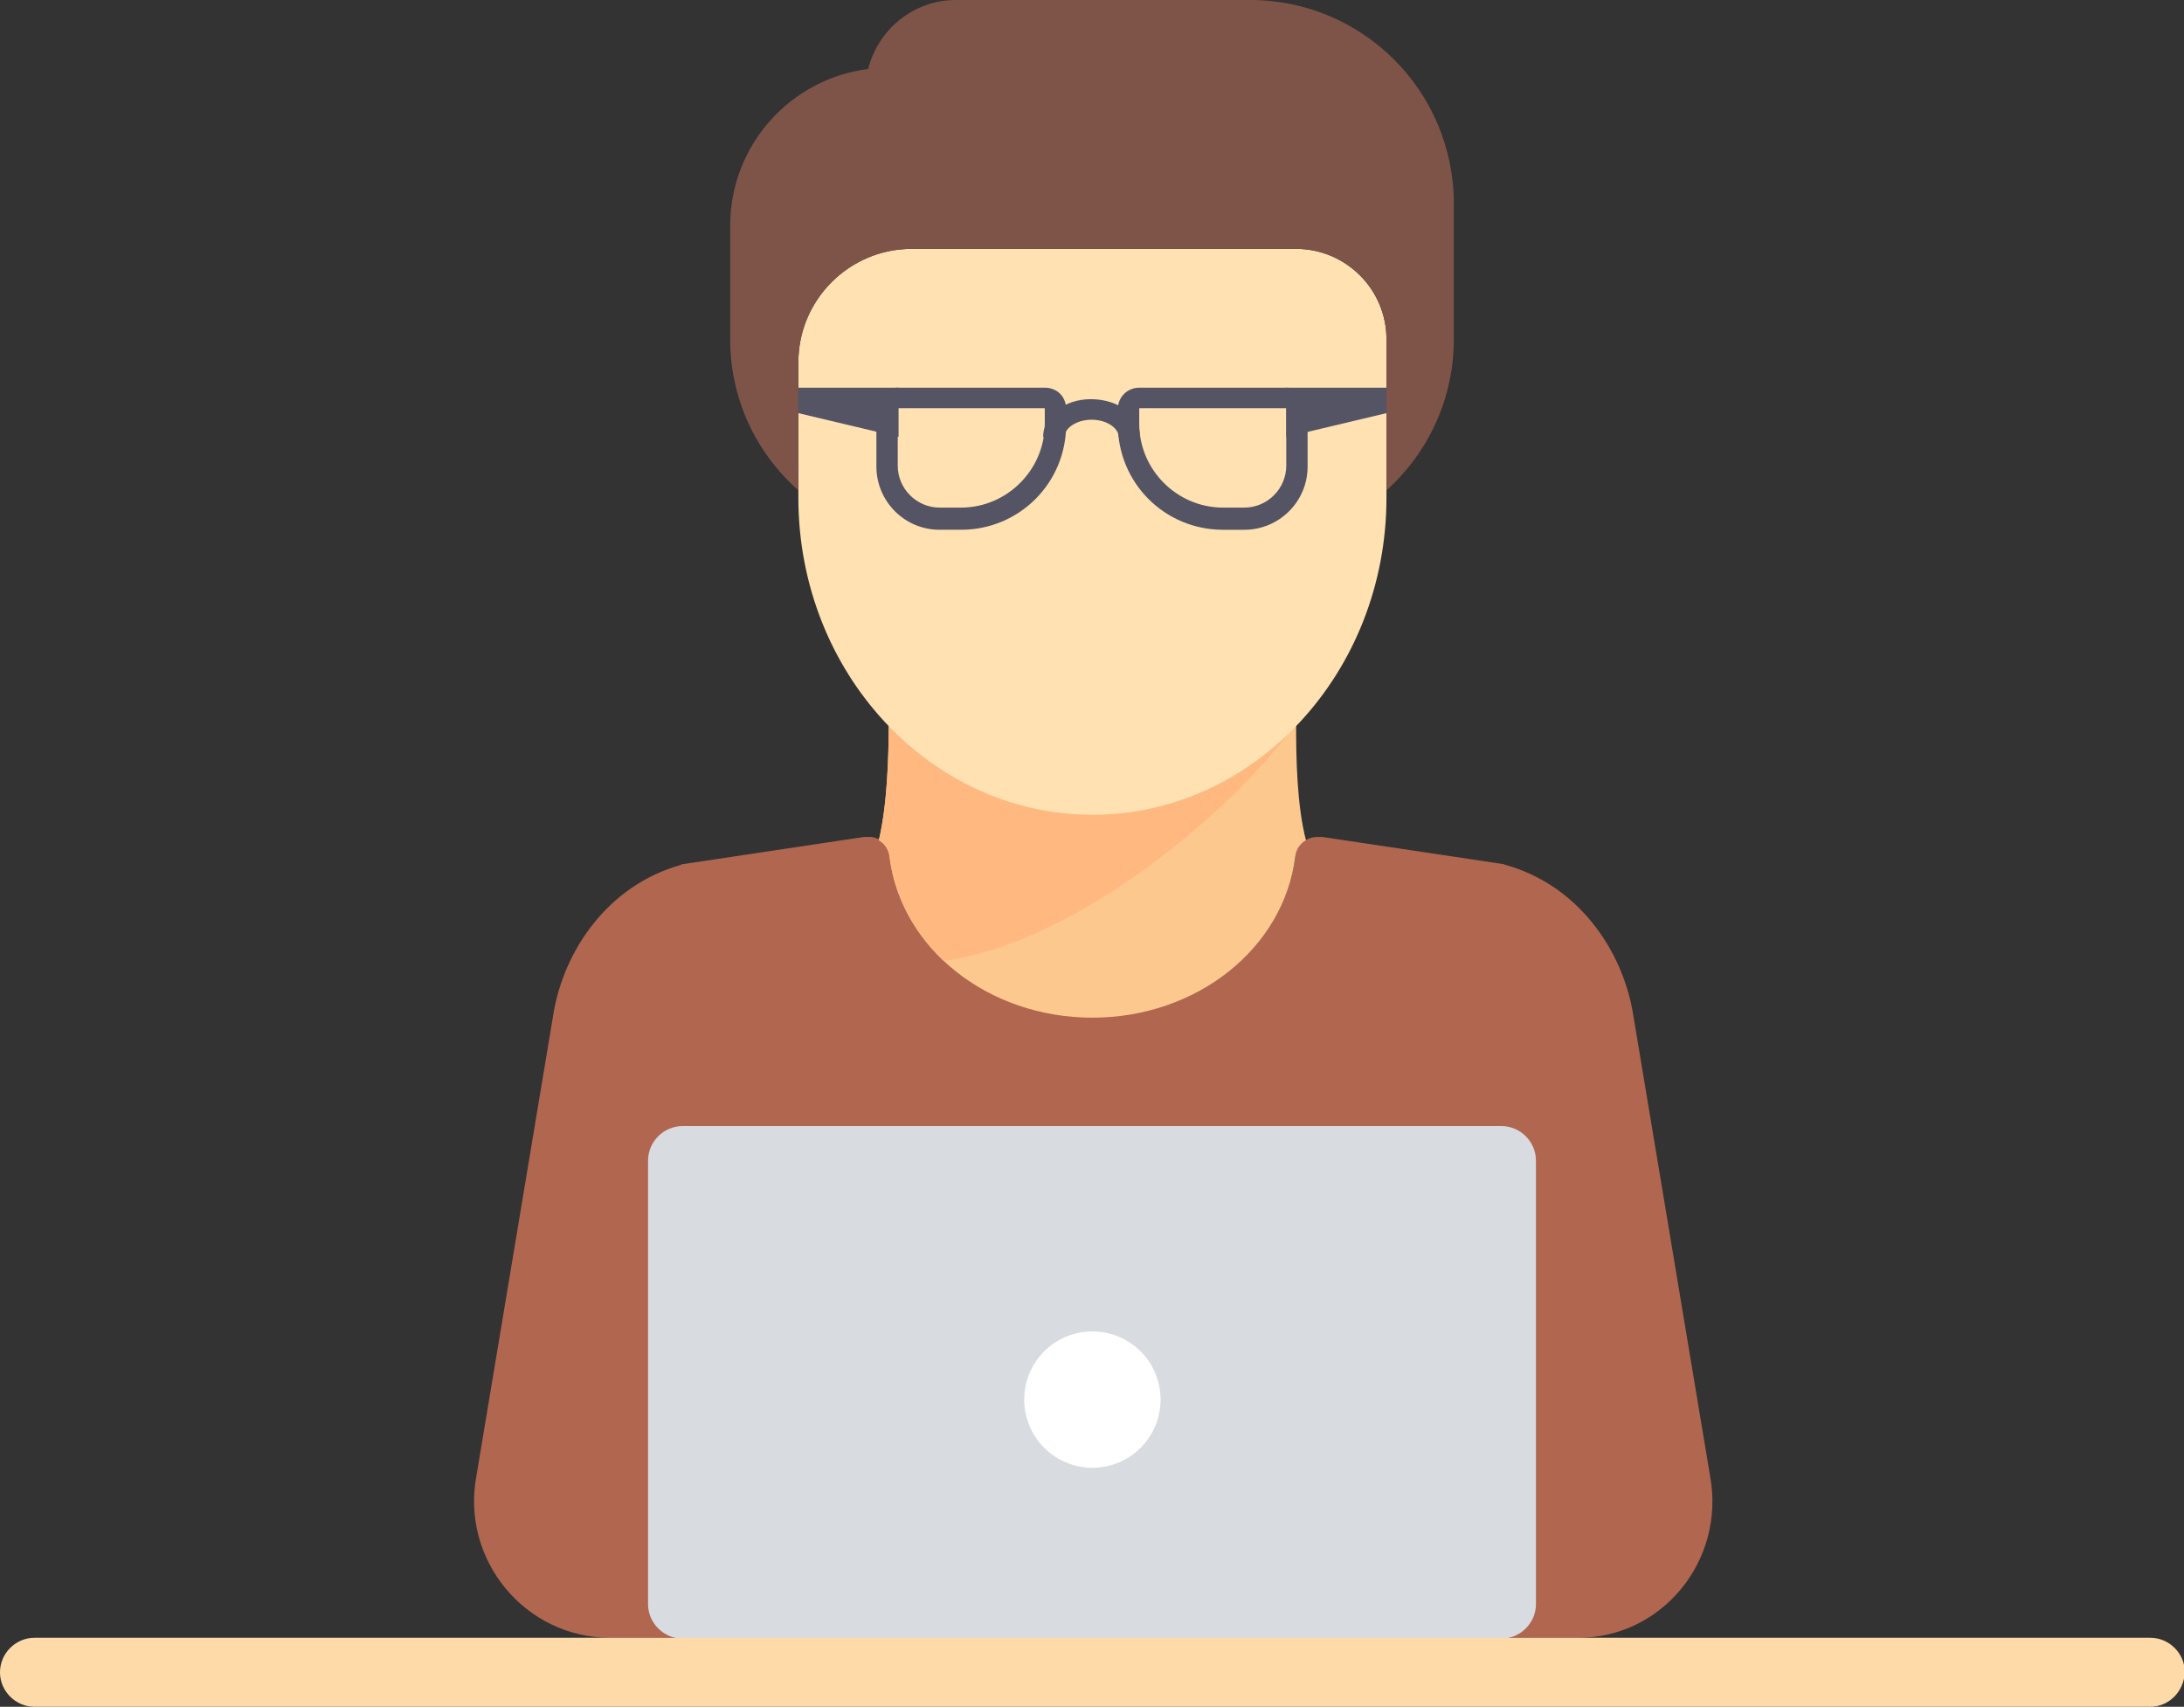 <?xml version="1.0" encoding="utf-8"?>
<!-- Generator: Adobe Illustrator 19.2.1, SVG Export Plug-In . SVG Version: 6.00 Build 0)  -->
<svg version="1.1" xmlns="http://www.w3.org/2000/svg" xmlns:xlink="http://www.w3.org/1999/xlink" x="0px" y="0px"
	 viewBox="0 0 265.9 207.8" style="enable-background:new 0 0 265.9 207.8;" xml:space="preserve">
<rect x="0" y="0" width="265.9" height="207.8" fill="#333333" stroke="none"/>
<style type="text/css">
	.st0{opacity:0.49;fill:url(#SVGID_3_);}
	.st1{fill:#FFFFFF;}
	.st2{fill:#262626;}
	.st3{fill:#EAEDF4;}
	.st4{fill:#ADE9E9;}
	.st5{fill:#20AD8A;}
	.st6{fill:#FFC06C;}
	.st7{fill:#3F4D55;}
	.st8{fill:#5D5D5D;}
	.st9{fill:#B7B7B7;}
	.st10{fill:#ADADAD;}
	.st11{fill:#B2B2B2;}
	.st12{fill:#808080;}
	.st13{fill:#4D4D4D;}
	.st14{fill:#333333;}
	.st15{fill:#EFCE4A;}
	.st16{fill:#ED8A19;}
	.st17{fill:#EBBA16;}
	.st18{fill:#C7CAC7;}
	.st19{fill:#E7ECED;}
	.st20{opacity:0.7;clip-path:url(#SVGID_5_);}
	.st21{opacity:0.12;fill:#FFC06C;}
	.st22{opacity:0.16;fill:#FFC06C;}
	.st23{opacity:0.22;fill:#FFC06C;}
	.st24{opacity:0.3;fill:#FFC06C;}
	.st25{clip-path:url(#SVGID_7_);}
	.st26{opacity:0.15;fill:#20AD8A;}
	.st27{opacity:0.23;fill:#20AD8A;}
	.st28{opacity:0.3;fill:#20AD8A;}
	.st29{fill:#AAAAAA;}
	.st30{fill:none;stroke:#3F4D55;stroke-miterlimit:10;}
	.st31{fill:none;stroke:#3F4D55;stroke-linecap:round;stroke-miterlimit:10;}
	.st32{fill:#F00101;}
	.st33{fill:#030303;}
	.st34{fill:#70CADB;}
	.st35{fill:#E01765;}
	.st36{fill:#E8A723;}
	.st37{fill:#3EB890;}
	.st38{fill:#CC2027;}
	.st39{fill:#361238;}
	.st40{fill:#65863A;}
	.st41{fill:#1A937D;}
	.st42{fill:#666666;}
	.st43{fill:#D5E1E8;}
	.st44{fill:#E6EEF2;}
	.st45{fill:#573D82;}
	.st46{fill:#453068;}
	.st47{fill:#3FBA91;}
	.st48{fill:#6FCBDC;}
	.st49{fill:#DCDCDC;}
	.st50{fill:#FFC585;}
	.st51{fill:#FF3E88;}
	.st52{fill:#675470;}
	.st53{fill:#4A4687;}
	.st54{fill:#F3F3F3;}
	.st55{opacity:0.5;fill:#8977A7;}
	.st56{fill:#E1E9EF;}
	.st57{fill:#FFD7A3;}
	.st58{fill:#FDC88E;}
	.st59{fill:#FFE1B2;}
	.st60{fill:#A2CDE2;}
	.st61{fill:#545465;}
	.st62{fill:#29394A;}
	.st63{fill:#B5E0F0;}
	.st64{fill:#4A698E;}
	.st65{fill:#416185;}
	.st66{fill:#395A7F;}
	.st67{fill:#FFD5AB;}
	.st68{fill:#E4EBF0;}
	.st69{fill:#D0D7DC;}
	.st70{fill:#527992;}
	.st71{fill:#475F7F;}
	.st72{fill:#D3E5BD;}
	.st73{fill:#827873;}
	.st74{fill:#E0DDDC;}
	.st75{fill:#A19996;}
	.st76{fill:#33CCFF;}
	.st77{fill:#D8DCE1;}
	.st78{fill:#DB4026;}
	.st79{fill:#5C546A;}
	.st80{fill:#E8D21D;}
	.st81{fill:#4AECAF;}
	.st82{fill:#80362D;}
	.st83{fill:#FFB980;}
	.st84{fill:#F8AB6B;}
	.st85{fill:#BF9B5F;}
	.st86{fill:#83603F;}
	.st87{fill:#B0E070;}
	.st88{fill:#7E5C62;}
	.st89{fill:#A27082;}
	.st90{fill:#7E5449;}
	.st91{fill:#FFDA44;}
	.st92{fill:#FFCD00;}
	.st93{fill:#B1664F;}
	.st94{fill:#FFDAA9;}
	.st95{fill:#5FBEA0;}
	.st96{fill:none;stroke:#FFFFFF;stroke-width:2;stroke-linecap:round;stroke-miterlimit:10;}
	.st97{fill:#188268;}
	.st98{fill:#D2EFE8;}
	.st99{fill:#79CEB9;}
	.st100{fill:#EBEBED;}
	.st101{fill:#474F49;}
	.st102{fill:#DAABA9;}
	.st103{fill:#757EAF;}
	.st104{fill:#EDCC70;}
	.st105{fill:#B9BBC1;}
	.st106{fill:#53DCFF;}
	.st107{fill:#FCEE21;}
	.st108{fill:#8B8996;}
	.st109{fill:#686777;}
	.st110{fill:#67A2A9;}
	.st111{fill:#FF93B5;}
	.st112{fill:#FF93B5;stroke:#FFFFFF;stroke-width:2;stroke-linecap:round;stroke-miterlimit:10;}
	.st113{fill:#F3D960;}
	.st114{fill:#F3D960;stroke:#FFFFFF;stroke-width:2;stroke-linecap:round;stroke-miterlimit:10;}
	.st115{fill:#7BD766;}
	.st116{fill:#8166A4;}
	.st117{fill:#F67D69;}
	.st118{fill:#CCCCCC;}
	.st119{fill:#E6E6E6;}
	.st120{fill:#B3B3B3;}
	.st121{fill:none;stroke:#DA6F67;stroke-linecap:round;stroke-miterlimit:10;}
	.st122{fill:#BC679B;}
	.st123{fill:#09614B;}
	.st124{fill:#50748A;}
	.st125{fill:#E2E4FF;}
	.st126{fill:#A7795E;}
	.st127{fill:#ADB4BA;}
	.st128{fill:#4EA0CA;}
	.st129{fill:#394959;}
	.st130{fill:#E05040;}
	.st131{fill:#B4A87D;}
	.st132{fill:#7B7256;}
	.st133{fill:#FCC261;}
	.st134{fill:#111820;}
	.st135{fill:#DFDED6;}
	.st136{fill:#FF6953;}
	.st137{fill:#B06E53;}
	.st138{fill:#728EA0;}
	.st139{fill:#E5E4E3;}
	.st140{fill:#F7F3A8;}
	.st141{fill:#82827F;}
	.st142{fill:#353535;}
	.st143{fill:#A0B7D1;}
	.st144{fill:#ECEC66;}
	.st145{fill:#90BA72;}
	.st146{fill:#E7F2FC;}
	
		.st147{fill:none;stroke:#C6C6C6;stroke-width:2;stroke-linecap:round;stroke-linejoin:round;stroke-miterlimit:10;stroke-dasharray:5,10,5,10,5,10;}
	.st148{fill:#73A950;}
	.st149{fill:#FFA168;}
	.st150{fill:#2D688D;}
</style>
<g id="Capa_2">
</g>
<g id="Capa_3">
	<g>
		<g>
			<path class="st93" d="M208.2,179.7l-9.4-56.4h0c-1.3-7.6-6.6-15.5-15.5-18c-0.1,0-0.2-0.1-0.3-0.1l-22-3.3c-0.1,0-0.4,0-0.6,0
				c-1.4,0-2.6,1-2.7,2.4c-1.2,9.5-9,17-19.1,19h-11c-10.1-2-18-9.5-19.1-19c-0.2-1.4-1.5-2.5-2.8-2.4c-0.2,0-0.3,0-0.5,0l-22,3.3
				c-0.1,0-0.2,0-0.3,0.1c-8.9,2.5-14.2,10.4-15.5,18h0l-9.4,56.4c-1.9,10.2,5.9,19.7,16.3,19.7h0.7h116.3h0.7
				C202.3,199.5,210.1,190,208.2,179.7z"/>
		</g>
		<g>
			<path class="st58" d="M133,99.1c-9.6,0-18.3-4.1-24.8-10.8c0,4-0.2,9.8-1.2,14c0.7,0.4,1.2,1.1,1.3,2c1.4,11.2,12,19.6,24.7,19.6
				c12.7,0,23.3-8.4,24.7-19.6c0.1-0.9,0.6-1.6,1.3-2c-1.1-4.2-1.2-10-1.2-14C151.3,95,142.6,99.1,133,99.1z"/>
		</g>
		<g>
			<path class="st83" d="M157.2,88.8c-6.4,6.4-14.9,10.3-24.2,10.3c-9.6,0-18.3-4.1-24.8-10.8c0,4-0.2,9.8-1.2,14
				c0.7,0.4,1.2,1.1,1.3,2c0.6,4.9,3,9.3,6.6,12.7C131.5,114.7,150.3,98.3,157.2,88.8z"/>
		</g>
		<g>
			<path class="st59" d="M157.8,30.3h-46.8c-7.6,0-13.8,6.2-13.8,13.8v16.5c0,21.3,16.1,38.6,35.8,38.6s35.8-17.3,35.8-38.6V41.3
				C168.8,35.2,163.8,30.3,157.8,30.3z"/>
		</g>
		<g>
			<path class="st90" d="M152.2,0h-35.8c-5.2,0-9.5,3.6-10.7,8.4c-9.5,1.2-16.8,9.3-16.8,19.1v13.8c0,7.1,3,13.7,8.3,18.4V44.1
				c0-7.6,6.2-13.8,13.8-13.8h46.8c6.1,0,11,4.9,11,11v18.4C174,55,177,48.4,177,41.3V24.8C177,11.1,165.9,0,152.2,0z"/>
		</g>
		<g>
			<path class="st77" d="M182.8,199.5H83.1c-2.3,0-4.2-1.9-4.2-4.2v-54c0-2.3,1.9-4.2,4.2-4.2h99.7c2.3,0,4.2,1.9,4.2,4.2v54
				C187,197.6,185.1,199.5,182.8,199.5z"/>
		</g>
		<g>
			<g>
				<path class="st94" d="M261.8,207.8H4.2c-2.3,0-4.2-1.9-4.2-4.2c0-2.3,1.9-4.2,4.2-4.2h257.6c2.3,0,4.2,1.9,4.2,4.2
					C265.9,205.9,264.1,207.8,261.8,207.8z"/>
			</g>
		</g>
		<g>
			<circle class="st1" cx="133" cy="170.4" r="8.3"/>
		</g>
		<g>
			<g>
				<g>
					<path class="st61" d="M127.2,49.7v1.9c0,5.6-4.6,10.2-10.2,10.2h-2.6c-2.8,0-5.1-2.3-5.1-5.1v-7H127.2 M127.2,47.2h-17.9
						c-1.4,0-2.6,1.1-2.6,2.6v7c0,4.2,3.4,7.7,7.7,7.7h2.6c7.1,0,12.8-5.7,12.8-12.8v-1.9C129.8,48.3,128.7,47.2,127.2,47.2
						L127.2,47.2z"/>
				</g>
			</g>
			<g>
				<g>
					<path class="st61" d="M156.6,49.7v7c0,2.8-2.3,5.1-5.1,5.1h-2.6c-5.6,0-10.2-4.6-10.2-10.2v-1.9H156.6 M156.6,47.2h-17.9
						c-1.4,0-2.6,1.1-2.6,2.6v1.9c0,7.1,5.7,12.8,12.8,12.8h2.6c4.2,0,7.7-3.4,7.7-7.7v-7C159.1,48.3,158,47.2,156.6,47.2
						L156.6,47.2z"/>
				</g>
			</g>
			<g>
				<g>
					<polygon class="st61" points="97.2,47.2 109.4,47.2 109.4,53.2 97.2,50.3 					"/>
				</g>
			</g>
			<g>
				<g>
					<polygon class="st61" points="168.8,47.2 156.6,47.2 156.6,53.2 168.8,50.3 					"/>
				</g>
			</g>
			<g>
				<g>
					<path class="st61" d="M138.8,53.2h-2.6c0-1.1-1.5-2.1-3.3-2.1s-3.3,1-3.3,2.1h-2.6c0-2.6,2.6-4.6,5.8-4.6
						C136.2,48.6,138.8,50.6,138.8,53.2z"/>
				</g>
			</g>
		</g>
	</g>
</g>
</svg>
